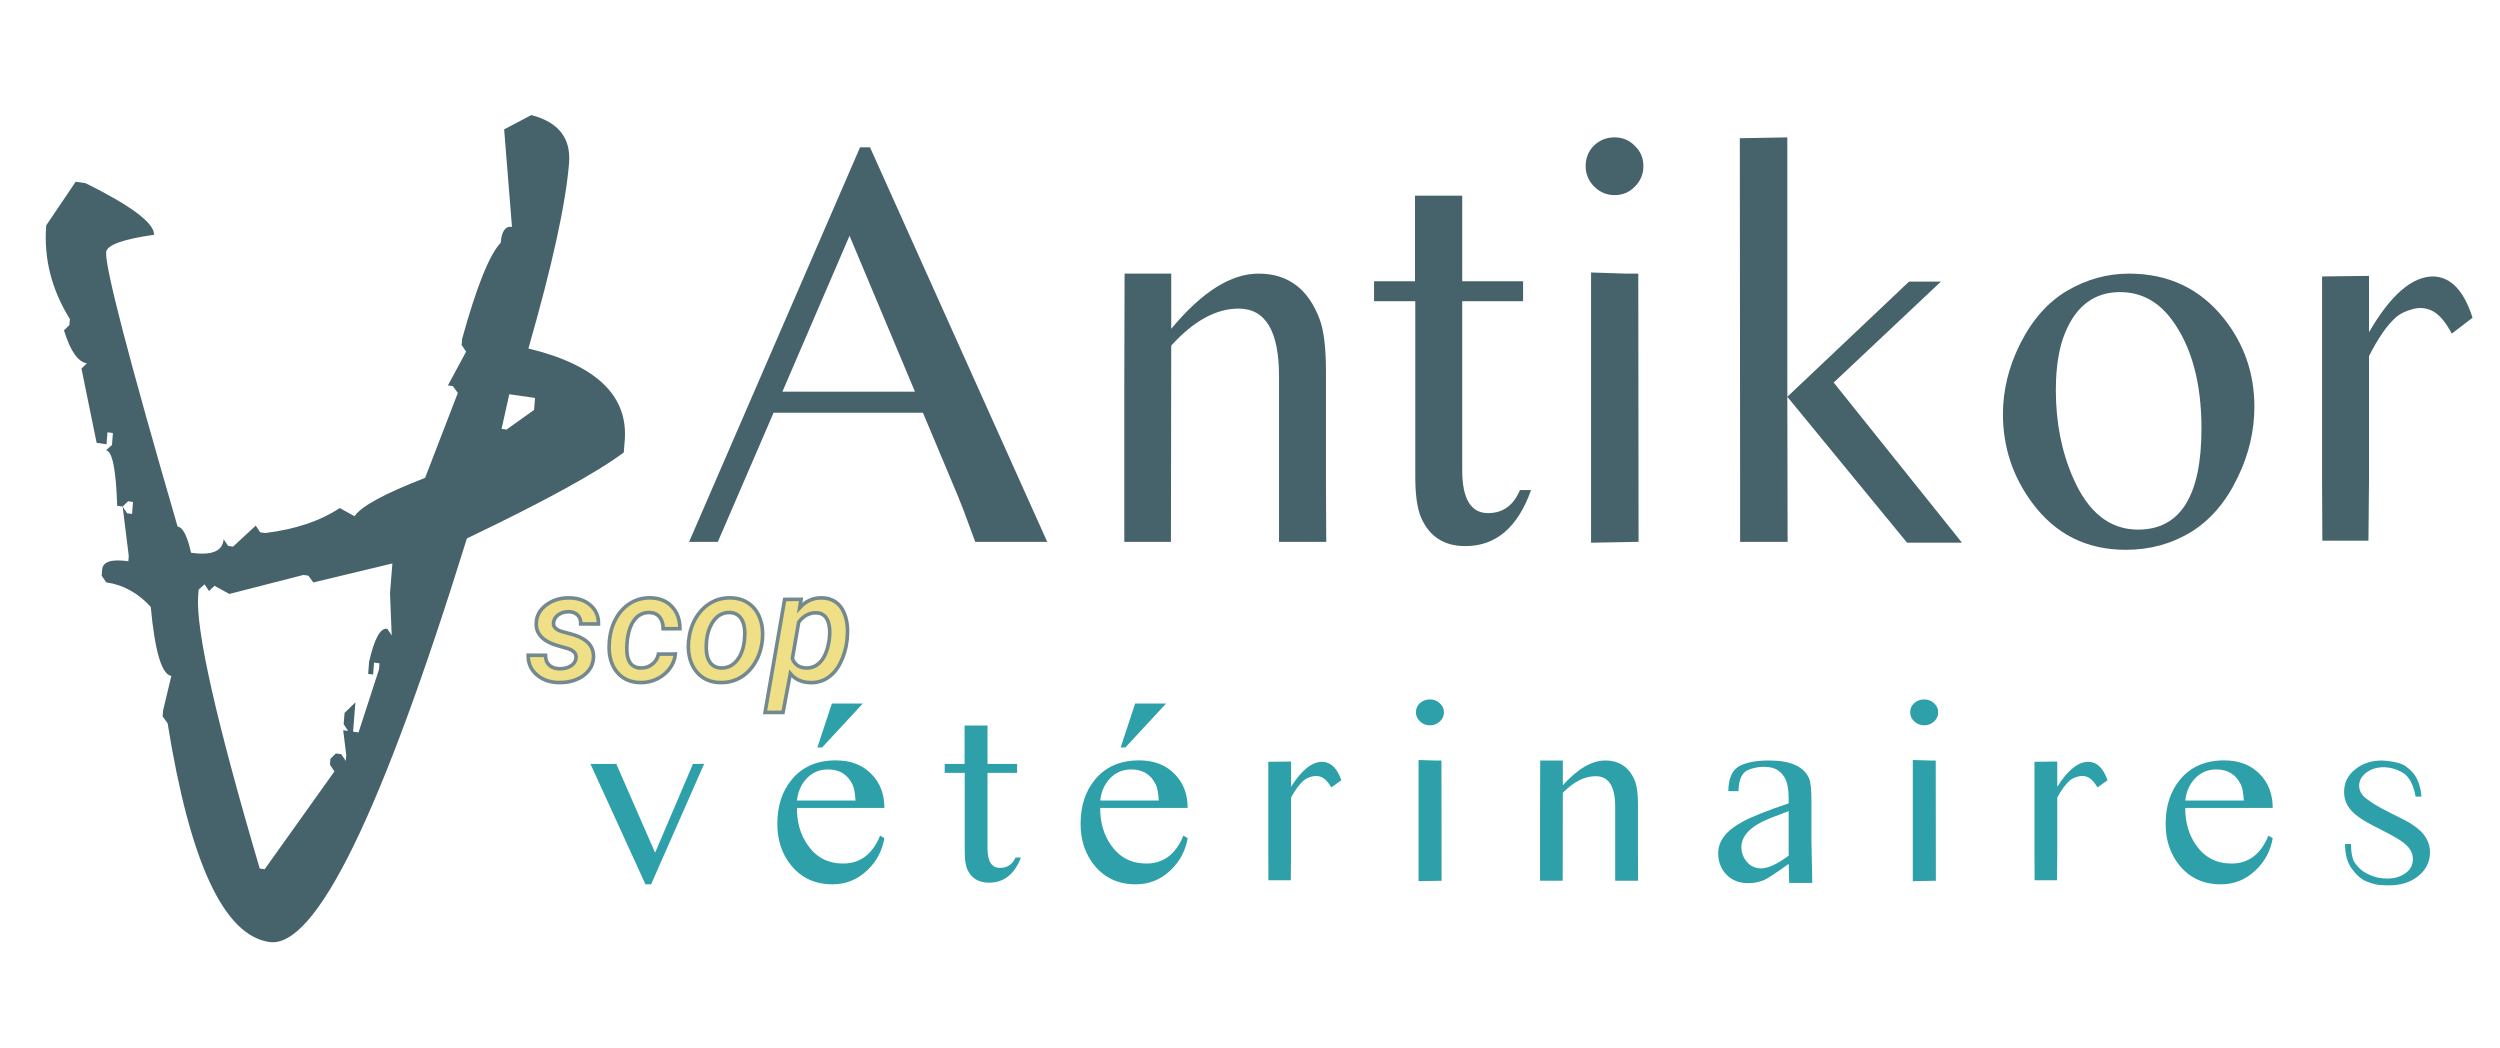 <?xml version="1.0" encoding="UTF-8" standalone="no"?>
<!-- Created with Inkscape (http://www.inkscape.org/) -->

<svg
   version="1.1"
   id="svg2"
   width="42.703"
   height="17.909"
   viewBox="0 0 42.703 17.909"
   sodipodi:docname="fibl-logo.svg"
   inkscape:version="1.4 (e7c3feb, 2024-10-09)"
   xml:space="preserve"
   inkscape:export-filename="fibl-logo.png"
   inkscape:export-xdpi="899.23932"
   inkscape:export-ydpi="899.23932"
   xmlns:inkscape="http://www.inkscape.org/namespaces/inkscape"
   xmlns:sodipodi="http://sodipodi.sourceforge.net/DTD/sodipodi-0.dtd"
   xmlns="http://www.w3.org/2000/svg"
   xmlns:svg="http://www.w3.org/2000/svg"
   xmlns:rdf="http://www.w3.org/1999/02/22-rdf-syntax-ns#"
   xmlns:cc="http://creativecommons.org/ns#"
   xmlns:dc="http://purl.org/dc/elements/1.1/"><defs
     id="defs6" /><sodipodi:namedview
     pagecolor="#ffffff"
     bordercolor="#666666"
     borderopacity="1"
     objecttolerance="10"
     gridtolerance="10"
     guidetolerance="10"
     inkscape:pageopacity="0"
     inkscape:pageshadow="2"
     inkscape:window-width="1920"
     inkscape:window-height="1011"
     id="namedview4"
     showgrid="false"
     inkscape:zoom="12.187897"
     inkscape:cx="-0.94355902"
     inkscape:cy="22.604392"
     inkscape:window-x="0"
     inkscape:window-y="0"
     inkscape:window-maximized="1"
     inkscape:current-layer="svg2"
     fit-margin-top="0"
     fit-margin-left="0"
     fit-margin-right="0"
     fit-margin-bottom="0"
     inkscape:showpageshadow="2"
     inkscape:pagecheckerboard="0"
     inkscape:deskcolor="#d1d1d1" /><g
     inkscape:label="Calque 1"
     id="layer1"
     transform="matrix(0.066,0,0,0.066,-4.457,-4.693)"><g
       aria-label="A"
       transform="matrix(-0.857,-0.123,0.091,-1.154,0,0)"
       id="text2985"
       style="line-height:0%;font-family:Christopherhand;-inkscape-font-specification:Christopherhand;letter-spacing:0px;word-spacing:0px;fill:#46626a"><path
         d="m -187.026,-252.947 q 20.621,0 35.563,45.276 l 1.644,1.345 v 1.345 l -1.644,7.92 q 4.333,0 7.77,14.644 6.126,4.034 13.897,4.034 l 1.494,1.345 v 1.345 q 0,2.69 -7.621,2.69 v 1.195 l 2.989,10.759 -1.494,-1.345 h -1.494 v 2.69 h 1.494 l 1.494,-1.345 h 1.644 q 1.793,11.954 4.632,11.954 l -1.644,1.345 v 2.69 h 1.644 v -2.69 h 2.989 l 6.276,15.989 -1.494,1.345 q 4.035,0 7.621,6.575 l -1.494,1.345 v 1.345 q 9.264,8.966 9.264,20.023 l -7.77,10.609 h -2.989 q -21.368,-5.379 -21.667,-9.264 13.897,-2.989 13.897,-5.379 0,-5.08 -27.793,-58.575 -2.391,0 -4.632,-5.379 -9.414,0 -9.414,4.035 l -1.494,-1.345 h -1.494 l -6.276,5.379 -1.494,-1.345 h -1.494 q -13.448,2.69 -21.667,7.92 l -4.632,-1.345 q -2.54,3.586 -20.172,10.759 l -7.77,19.874 1.644,1.345 h 1.494 l -4.632,8.069 1.494,1.345 v 1.345 q -4.632,18.081 -9.264,22.563 0,3.885 -2.989,3.885 l 4.632,21.368 -7.77,4.034 q -12.402,-1.046 -12.402,-9.414 0,-13.598 7.77,-42.437 -30.931,-2.241 -30.931,-17.333 v -2.69 q 11.506,-8.069 44.828,-24.058 28.54,-95.782 49.46,-95.782 z m 3.138,15.989 -18.529,23.908 1.494,1.345 v 1.345 l -1.494,1.345 h -1.644 l -1.494,-1.345 v 1.345 l 1.494,5.379 h -1.494 l 1.494,1.345 v 2.54 l -2.989,2.69 v -6.575 h -1.644 l -4.632,14.644 v 1.345 h 1.644 v -2.69 h 1.494 v 2.69 q -1.494,7.92 -4.632,7.92 l -1.494,-1.345 1.494,9.264 v 6.724 l 23.161,-6.724 1.644,1.345 h 1.494 l 21.667,-6.575 4.632,1.345 1.494,-1.345 1.494,1.345 1.644,-1.345 v -1.345 q 0,-11.356 -24.805,-58.575 z m -69.632,110.426 v 2.69 h 7.77 l 1.494,-7.92 h -1.494 z"
         style="font-size:306.024px;line-height:1.25"
         id="path918" /></g><g
       aria-label="Antikor "
       id="text2992"
       style="line-height:0%;font-family:'Times Sans Serif';-inkscape-font-specification:'Times Sans Serif';letter-spacing:0px;word-spacing:0px;fill:#46626a"><path
         d="m 290.118,109.234 h 2.577 l 45.862,102.104 h -18.625 l -3.165,-8.539 q -0.515,-1.472 -4.343,-10.527 l -6.036,-14.355 h -38.648 l -14.428,33.421 h -7.435 z m 14.208,63.235 -16.931,-40.341 -17.373,40.341 z"
         style="font-size:150.763px;line-height:1.25"
         id="path921" /><path
         d="m 370.652,156.2 q 11.852,-14.281 22.6,-14.281 11.41,0 15.827,11.852 1.62,4.343 1.62,13.545 v 28.783 l 0.074,15.238 h -12.22 v -42.844 q 0,-17.52 -10.453,-17.52 -8.76,0 -17.447,9.57 l -0.074,50.794 h -12.073 v -40.267 l 0.074,-29.151 h 12.073 z"
         style="font-size:150.763px;line-height:1.25"
         id="path923" /><path
         d="m 445.96,121.749 v 22.158 h 15.754 v 5.153 h -15.754 v 43.727 q 0,11.116 6.699,11.116 5.742,0 8.245,-5.963 h 2.871 q -5.153,14.502 -17.005,14.502 -8.171,0 -11.41,-7.288 -1.546,-3.46 -1.546,-10.748 v -45.347 h -10.674 v -5.153 h 10.601 v -22.158 z"
         style="font-size:150.763px;line-height:1.25"
         id="path925" /><path
         d="m 485.418,106.658 q 3.092,0 5.227,2.208 2.208,2.135 2.208,5.227 0,3.092 -2.208,5.3 -2.135,2.208 -5.227,2.208 -3.092,0 -5.3,-2.208 -2.208,-2.208 -2.208,-5.3 0,-3.165 2.135,-5.3 2.208,-2.135 5.374,-2.135 z m 6.11,35.261 0.074,69.419 -12.294,0.221 v -69.934 l 8.981,0.294 z"
         style="font-size:150.763px;line-height:1.25"
         id="path927" /><path
         d="m 530.102,106.658 v 67.137 l 31.507,-29.814 h 8.245 l -27.753,26.133 33.2,41.445 h -14.208 l -30.992,-37.764 0.074,37.544 h -12.294 v -14.797 l -0.074,-89.663 z"
         style="font-size:150.763px;line-height:1.25"
         id="path929" /><path
         d="m 618.513,141.919 q 15.312,0 24.587,11.631 7.877,9.938 7.877,22.821 0,9.349 -4.27,18.183 -4.49,9.496 -12.073,14.208 -7.582,4.638 -16.931,4.638 -15.238,0 -24.219,-12.146 -7.582,-10.232 -7.582,-22.968 0,-9.275 4.417,-18.109 4.711,-9.423 12.22,-13.84 7.582,-4.417 15.974,-4.417 z m -2.282,4.785 q -9.864,0 -14.208,10.453 -2.429,5.816 -2.429,14.944 0,12.515 4.49,22.747 5.816,13.324 16.784,13.324 16.416,0 16.416,-26.133 0,-17.888 -7.73,-28.268 -5.3,-7.067 -13.324,-7.067 z"
         style="font-size:150.763px;line-height:1.25"
         id="path931" /><path
         d="m 680.644,142.508 v 14.576 q 8.466,-14.576 16.784,-14.428 6.699,0.294 10.012,10.674 l -5.374,4.122 q -2.282,-4.343 -4.785,-5.742 -2.503,-1.399 -5.374,-0.589 -2.797,0.736 -4.417,2.208 -3.386,3.092 -6.846,9.938 v 32.317 l -0.147,15.459 h -11.926 l -0.074,-14.87 v -26.133 q 0,-10.085 0,-27.385 z"
         style="font-size:150.763px;line-height:1.25"
         id="path933" /></g><g
       aria-label="vétérinaires"
       transform="scale(1.041,0.961)"
       id="text2998"
       style="line-height:0%;font-family:'Times Sans Serif';-inkscape-font-specification:'Times Sans Serif';letter-spacing:0px;word-spacing:0px;fill:#2ea0a9"><path
         d="m 211.668,279.73 h 6.422 l 9.65,23.902 9.41,-23.902 2.782,-0.034 -13.187,32.453 h -1.408 z"
         style="font-size:70.333px;line-height:1.25;letter-spacing:12.319px"
         id="path936" /><path
         d="m 263,291.578 q -0.034,5.838 2.713,10.062 3.194,4.911 8.757,4.911 6.388,0 9.204,-7.521 l 1.065,0.687 q -0.79,5.083 -4.224,8.62 -3.675,3.812 -8.654,3.812 -6.422,0 -10.268,-5.048 -3.469,-4.602 -3.469,-11.23 0,-7.246 3.572,-11.917 3.949,-5.186 10.955,-5.186 5.563,0 8.86,3.675 3.228,3.537 3.228,9.135 z m 0,-1.992 h 14.561 q -0.172,-3.022 -0.721,-4.258 -1.82,-4.121 -6.113,-4.121 -3.297,0 -5.46,2.61 -1.923,2.335 -2.267,5.769 z m 16.381,-26.134 -10.131,11.848 h -1.168 l 3.606,-11.848 z"
         style="font-size:70.333px;line-height:1.25;letter-spacing:12.319px"
         id="path938" /><path
         d="m 310.382,269.393 v 10.337 h 7.349 v 2.404 h -7.349 v 20.399 q 0,5.186 3.125,5.186 2.679,0 3.846,-2.782 h 1.339 q -2.404,6.765 -7.933,6.765 -3.812,0 -5.323,-3.4 -0.721,-1.614 -0.721,-5.014 v -21.155 h -4.98 v -2.404 h 4.945 v -10.337 z"
         style="font-size:70.333px;line-height:1.25;letter-spacing:12.319px"
         id="path940" /><path
         d="m 338.396,291.578 q -0.034,5.838 2.713,10.062 3.194,4.911 8.757,4.911 6.388,0 9.204,-7.521 l 1.065,0.687 q -0.79,5.083 -4.224,8.62 -3.675,3.812 -8.654,3.812 -6.422,0 -10.268,-5.048 -3.469,-4.602 -3.469,-11.23 0,-7.246 3.572,-11.917 3.949,-5.186 10.955,-5.186 5.563,0 8.86,3.675 3.228,3.537 3.228,9.135 z m 0,-1.992 h 14.561 q -0.172,-3.022 -0.721,-4.258 -1.82,-4.121 -6.113,-4.121 -3.297,0 -5.46,2.61 -1.923,2.335 -2.267,5.769 z m 16.381,-26.134 -10.131,11.848 h -1.168 l 3.606,-11.848 z"
         style="font-size:70.333px;line-height:1.25;letter-spacing:12.319px"
         id="path942" /><path
         d="m 385.847,279.078 v 6.8 q 3.949,-6.8 7.83,-6.731 3.125,0.137 4.671,4.98 l -2.507,1.923 q -1.065,-2.026 -2.232,-2.679 -1.168,-0.652 -2.507,-0.275 -1.305,0.343 -2.061,1.03 -1.58,1.442 -3.194,4.636 v 15.076 l -0.069,7.212 h -5.563 l -0.034,-6.937 v -12.191 q 0,-4.705 0,-12.775 z"
         style="font-size:70.333px;line-height:1.25;letter-spacing:12.319px"
         id="path944" /><path
         d="m 420.386,262.353 q 1.442,0 2.438,1.03 1.03,0.996 1.03,2.438 0,1.442 -1.03,2.473 -0.996,1.03 -2.438,1.03 -1.442,0 -2.473,-1.03 -1.03,-1.03 -1.03,-2.473 0,-1.477 0.996,-2.473 1.03,-0.996 2.507,-0.996 z m 2.85,16.45 0.034,32.385 -5.735,0.103 v -32.625 l 4.19,0.137 z"
         style="font-size:70.333px;line-height:1.25;letter-spacing:12.319px"
         id="path946" /><path
         d="m 453.414,285.465 q 5.529,-6.662 10.543,-6.662 5.323,0 7.384,5.529 0.756,2.026 0.756,6.319 v 13.428 l 0.034,7.109 h -5.701 v -19.987 q 0,-8.173 -4.877,-8.173 -4.087,0 -8.139,4.464 l -0.034,23.696 h -5.632 v -18.785 l 0.034,-13.6 h 5.632 z"
         style="font-size:70.333px;line-height:1.25;letter-spacing:12.319px"
         id="path948" /><path
         d="m 509.554,306.654 q -4.877,3.778 -6.079,4.327 -1.854,0.859 -3.949,0.859 -3.434,0 -5.495,-2.37 -1.992,-2.267 -1.992,-5.735 0,-4.877 5.941,-8.38 3.469,-2.061 11.573,-5.014 v -1.236 q 0,-3.846 -0.996,-5.701 -1.374,-2.507 -3.984,-2.816 -2.61,-0.309 -5.014,0.721 -2.404,1.03 -2.473,5.735 h -2.541 q 0.103,-5.22 2.747,-6.731 2.679,-1.545 7.452,-1.511 7.864,0 9.856,4.739 0.618,1.477 0.618,6.044 v 10.68 l 0.206,11.505 h -5.735 z m 0,-2.232 V 292.437 q -5.117,2.026 -6.697,2.919 -5.048,2.816 -5.048,6.765 0,2.232 1.305,3.915 1.408,1.82 3.572,1.82 2.61,0 6.868,-3.434 z"
         style="font-size:70.333px;line-height:1.25;letter-spacing:12.319px"
         id="path950" /><path
         d="m 543.268,262.353 q 1.442,0 2.438,1.03 1.03,0.996 1.03,2.438 0,1.442 -1.03,2.473 -0.996,1.03 -2.438,1.03 -1.442,0 -2.473,-1.03 -1.03,-1.03 -1.03,-2.473 0,-1.477 0.996,-2.473 1.03,-0.996 2.507,-0.996 z m 2.85,16.45 0.034,32.385 -5.735,0.103 v -32.625 l 4.19,0.137 z"
         style="font-size:70.333px;line-height:1.25;letter-spacing:12.319px"
         id="path952" /><path
         d="m 576.33,279.078 v 6.8 q 3.949,-6.8 7.83,-6.731 3.125,0.137 4.671,4.98 l -2.507,1.923 q -1.065,-2.026 -2.232,-2.679 -1.168,-0.652 -2.507,-0.275 -1.305,0.343 -2.061,1.03 -1.58,1.442 -3.194,4.636 v 15.076 l -0.069,7.212 h -5.563 l -0.034,-6.937 v -12.191 q 0,-4.705 0,-12.775 z"
         style="font-size:70.333px;line-height:1.25;letter-spacing:12.319px"
         id="path954" /><path
         d="m 608.156,291.578 q -0.034,5.838 2.713,10.062 3.194,4.911 8.757,4.911 6.388,0 9.204,-7.521 l 1.065,0.687 q -0.79,5.083 -4.224,8.62 -3.675,3.812 -8.654,3.812 -6.422,0 -10.268,-5.048 -3.469,-4.602 -3.469,-11.23 0,-7.246 3.572,-11.917 3.949,-5.186 10.955,-5.186 5.563,0 8.86,3.675 3.228,3.537 3.228,9.135 z m 0,-1.992 h 14.561 q -0.172,-3.022 -0.721,-4.258 -1.82,-4.121 -6.113,-4.121 -3.297,0 -5.46,2.61 -1.923,2.335 -2.267,5.769 z"
         style="font-size:70.333px;line-height:1.25;letter-spacing:12.319px"
         id="path956" /><path
         d="m 665.429,288.522 q -0.859,-5.083 -3.4,-6.559 -2.404,-1.442 -4.98,-1.339 -2.198,0.103 -3.846,1.408 -1.82,1.477 -1.82,3.572 0,1.477 1.03,2.747 0.79,0.859 2.507,2.061 1.717,1.168 4.464,2.644 1.923,1.03 3.159,1.717 1.236,0.687 1.751,1.065 2.747,1.889 3.812,3.984 0.893,1.751 0.893,3.675 0,3.984 -3.091,6.594 -2.885,2.335 -7.04,2.335 -1.408,0 -2.541,-0.103 -1.477,-0.206 -3.297,-1.03 -0.859,-0.412 -1.717,-1.202 -0.859,-0.824 -1.717,-2.095 -1.717,-2.438 -1.717,-6.731 h 1.477 q 0,3.297 0.824,4.877 0.584,0.996 1.442,1.854 0.859,0.859 2.061,1.442 2.095,1.168 4.671,1.168 1.305,0 2.404,-0.343 1.099,-0.343 1.992,-0.996 1.992,-1.408 1.992,-3.949 0,-2.61 -2.644,-4.636 -0.824,-0.653 -2.198,-1.477 -1.339,-0.824 -3.228,-1.854 -1.889,-0.996 -3.263,-1.854 -1.374,-0.859 -2.232,-1.545 -1.82,-1.408 -2.679,-3.056 -0.859,-1.648 -0.859,-3.606 0,-3.778 2.85,-6.182 2.713,-2.301 6.559,-2.301 2.164,0.137 3.709,0.549 1.545,0.412 2.404,1.168 1.786,1.408 2.576,3.194 0.515,1.133 0.79,2.335 0.275,1.202 0.343,2.473 z"
         style="font-size:70.333px;line-height:1.25;letter-spacing:12.319px"
         id="path958" /></g><g
       aria-label="scop"
       id="text3164"
       style="font-size:40px;font-family:Roboto;-inkscape-font-specification:Roboto;text-orientation:upright;opacity:0.748;fill:#e9d45d;stroke:#46626a;stroke-width:0.938"><path
         d="m 216.585,241.506 q 0.332,-1.934 -2.52,-2.676 -2.832,-0.762 -3.867,-1.211 -4.023,-1.719 -3.887,-5.234 0.098,-2.852 2.578,-4.707 2.5,-1.875 5.977,-1.836 3.359,0.039 5.469,1.895 2.129,1.855 2.09,4.863 l -4.59,-0.019 q 0.039,-1.465 -0.801,-2.285 -0.84,-0.84 -2.305,-0.879 -1.543,0 -2.656,0.762 -1.094,0.762 -1.27,1.992 -0.273,1.777 2.5,2.48 2.773,0.684 4.102,1.27 3.867,1.699 3.73,5.312 -0.098,2.012 -1.328,3.516 -1.211,1.484 -3.262,2.285 -2.051,0.781 -4.355,0.723 -3.457,-0.039 -5.742,-2.012 -2.266,-1.973 -2.227,-5.059 l 4.473,0.019 q 0.039,1.699 1.016,2.578 0.977,0.879 2.676,0.898 1.719,0 2.852,-0.703 1.152,-0.723 1.348,-1.973 z"
         style="font-style:italic;font-weight:500;-inkscape-font-specification:'Roboto Medium Italic'"
         id="path961" /><path
         d="m 233.382,243.986 q 1.66,0.039 2.93,-0.957 1.289,-1.016 1.641,-2.637 l 4.375,-0.019 q -0.215,2.09 -1.523,3.809 -1.289,1.719 -3.32,2.676 -2.031,0.957 -4.238,0.898 -2.715,-0.039 -4.629,-1.406 -1.914,-1.367 -2.793,-3.77 -0.879,-2.422 -0.586,-5.391 l 0.059,-0.684 q 0.332,-3.066 1.777,-5.547 1.465,-2.5 3.77,-3.848 2.305,-1.348 5.117,-1.27 3.438,0.078 5.488,2.285 2.051,2.188 2.051,5.703 h -4.336 q 0,-1.816 -0.898,-2.969 -0.879,-1.152 -2.559,-1.23 -2.715,-0.078 -4.277,2.305 -1.562,2.383 -1.68,6.719 -0.137,5.254 3.633,5.332 z"
         style="font-style:italic;font-weight:500;-inkscape-font-specification:'Roboto Medium Italic'"
         id="path963" /><path
         d="m 245.784,236.72 q 0.332,-3.105 1.816,-5.645 1.504,-2.539 3.848,-3.926 2.344,-1.387 5.195,-1.309 2.715,0.039 4.688,1.445 1.973,1.406 2.871,3.848 0.918,2.441 0.645,5.43 -0.312,3.359 -1.836,5.938 -1.504,2.578 -3.867,3.965 -2.344,1.367 -5.215,1.289 -2.695,-0.039 -4.668,-1.426 -1.953,-1.406 -2.871,-3.828 -0.918,-2.441 -0.664,-5.371 z m 4.551,2.676 q 0.098,2.051 1.074,3.301 0.996,1.23 2.754,1.289 2.383,0.059 3.984,-1.836 1.621,-1.895 2.031,-5.176 l 0.117,-1.914 q 0,-2.5 -0.996,-3.926 -0.996,-1.426 -2.891,-1.504 -2.969,-0.078 -4.688,2.91 -1.035,1.816 -1.309,4.18 -0.156,1.641 -0.078,2.676 z"
         style="font-style:italic;font-weight:500;-inkscape-font-specification:'Roboto Medium Italic'"
         id="path965" /><path
         d="m 286.741,236.877 q -0.391,3.164 -1.699,5.742 -1.289,2.578 -3.301,3.906 -1.992,1.309 -4.473,1.25 -3.301,-0.078 -5.195,-2.344 l -1.895,10.059 h -4.648 l 5.078,-29.258 4.238,-0.019 -0.352,2.188 q 2.422,-2.637 5.762,-2.559 2.012,0.019 3.496,1.035 1.484,0.996 2.266,2.91 0.801,1.914 0.859,4.258 0.019,1.191 -0.137,2.832 z m -4.57,-0.41 0.098,-1.426 q 0.059,-2.52 -0.84,-3.906 -0.879,-1.387 -2.656,-1.426 -2.617,-0.078 -4.531,2.402 l -1.641,9.434 q 0.879,2.363 3.574,2.441 2.305,0.059 3.867,-1.797 1.582,-1.855 2.129,-5.723 z"
         style="font-style:italic;font-weight:500;-inkscape-font-specification:'Roboto Medium Italic'"
         id="path967" /></g></g></svg>
